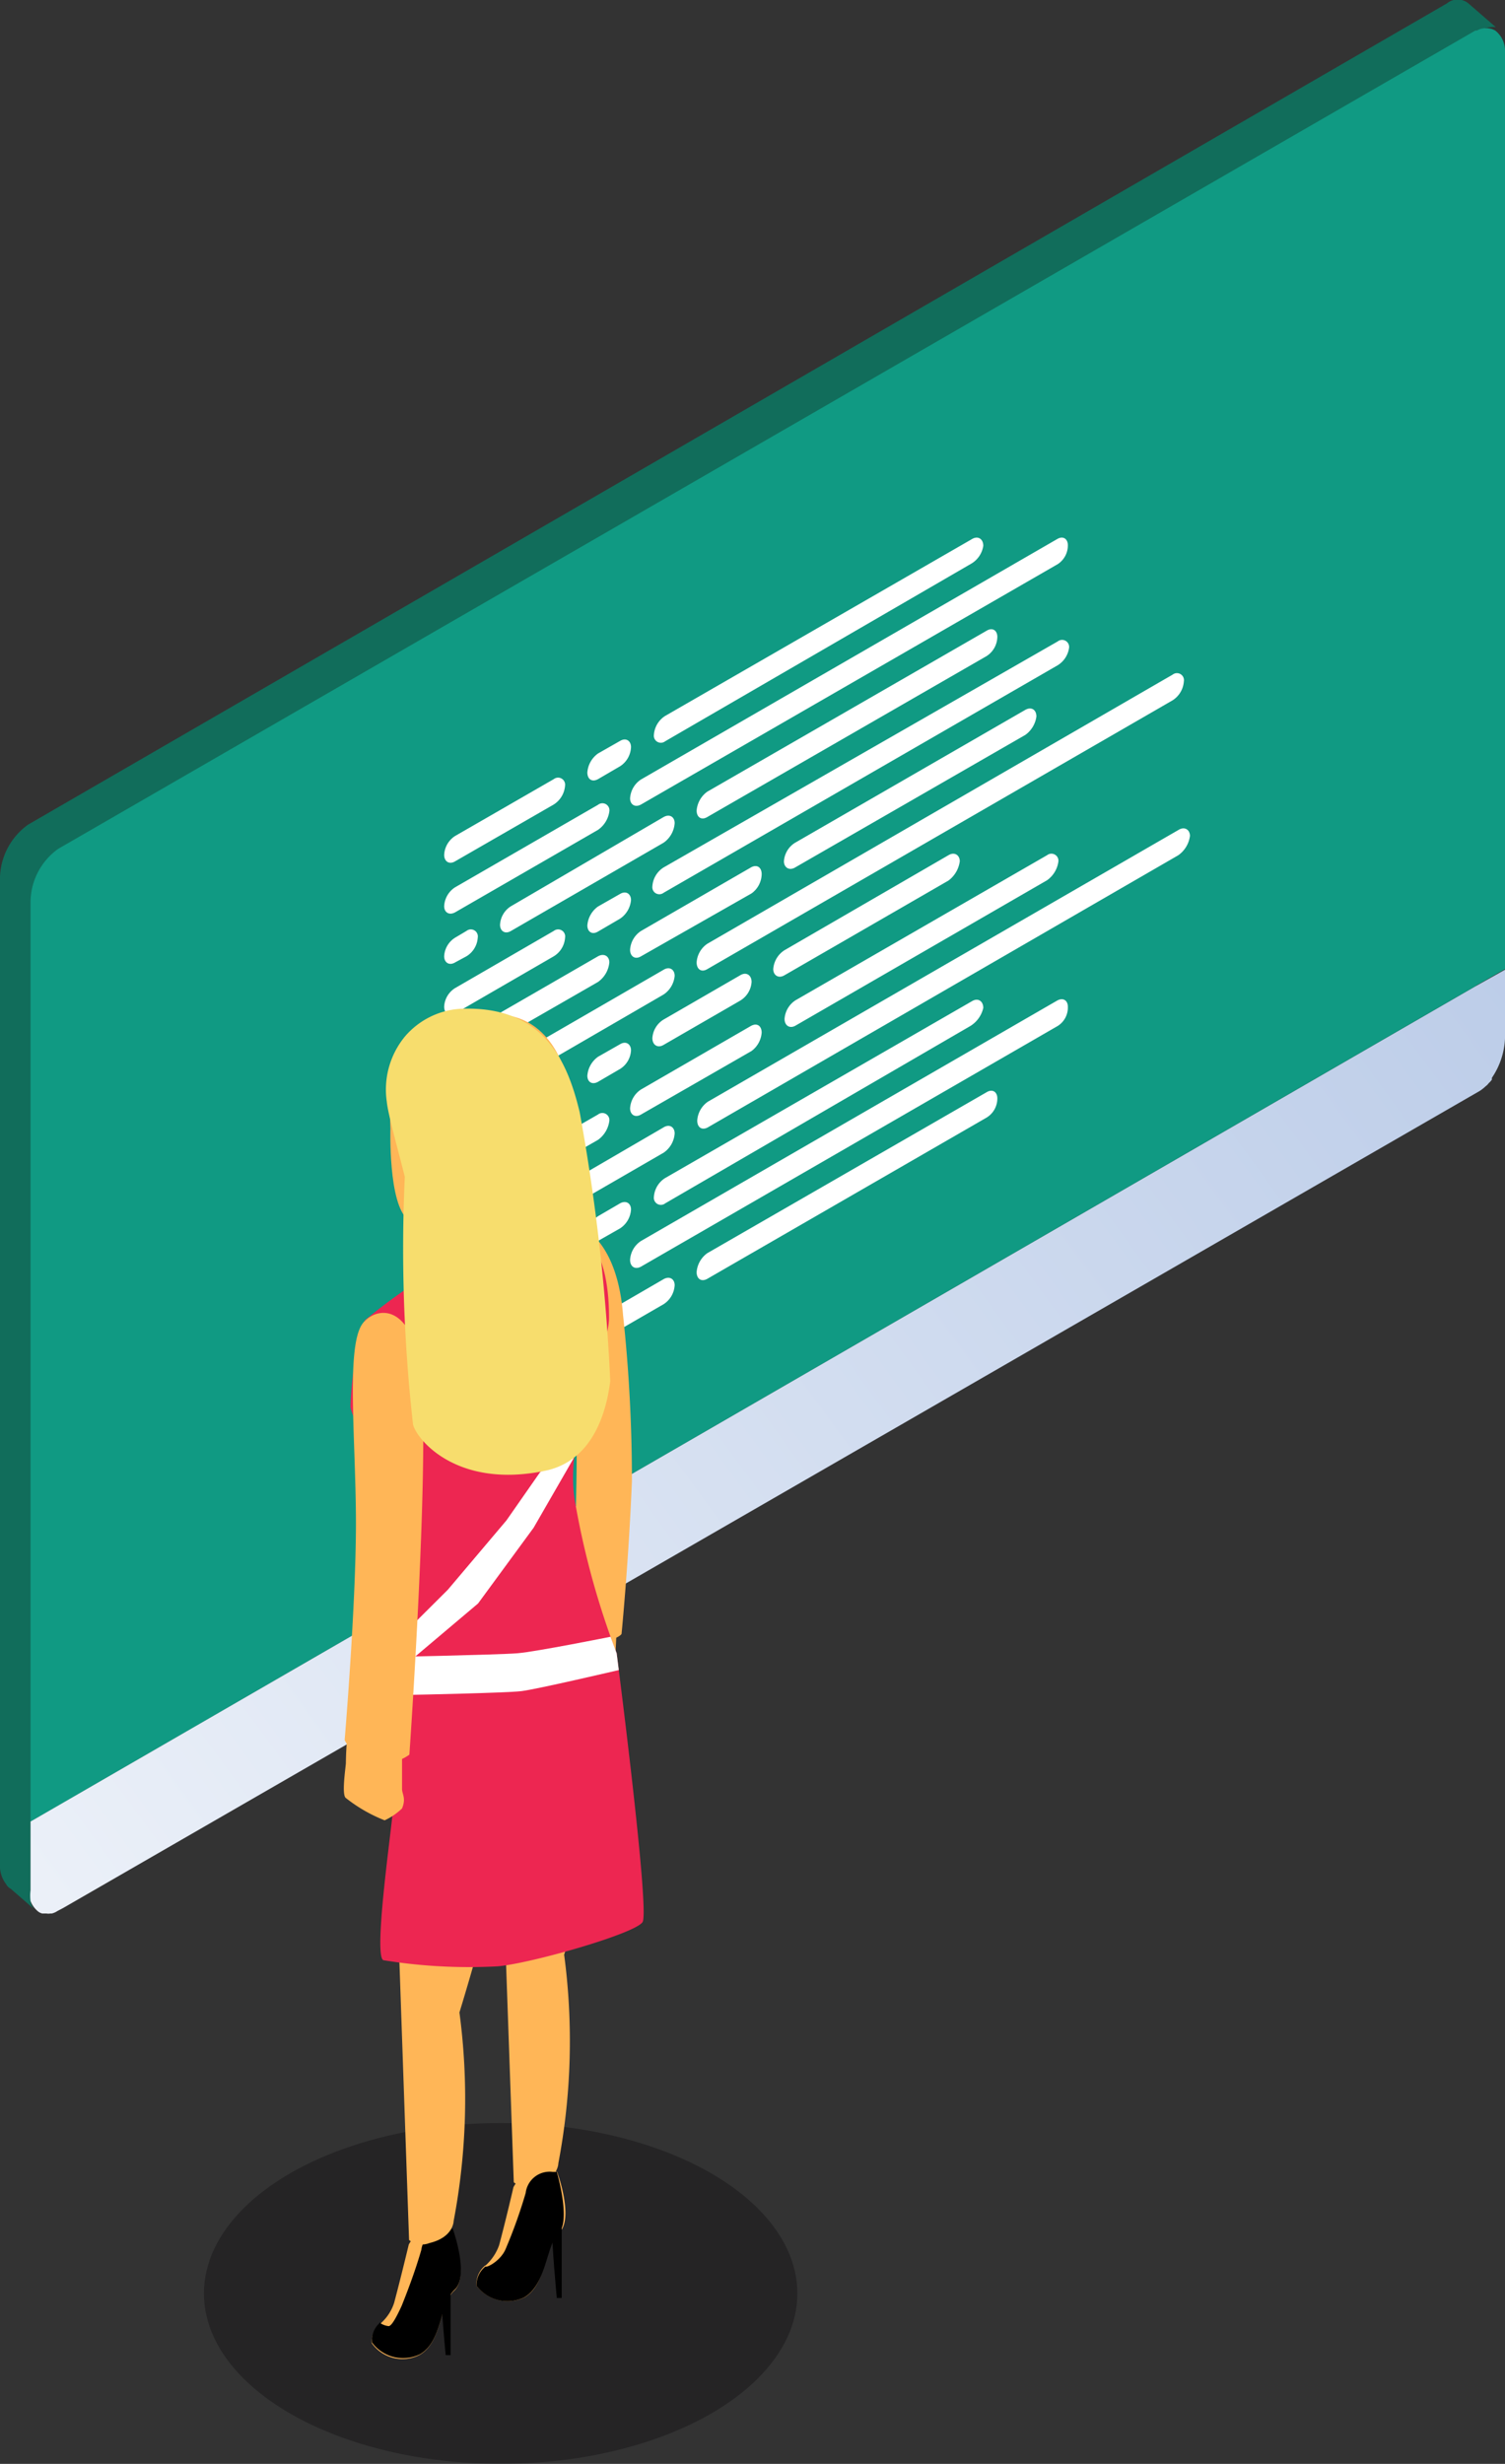 <svg xmlns="http://www.w3.org/2000/svg" xmlns:xlink="http://www.w3.org/1999/xlink" viewBox="0 0 49.3 80.67"><rect x="0" y="0" width="49.3" height="80.67" fill="#333333" stroke="none"/><defs><style>.cls-1{fill:#116d5b;}.cls-2{fill:#109a83;}.cls-3{fill:url(#未命名的渐变_96);}.cls-4{fill:#fff;}.cls-5{opacity:0.3;}.cls-6{fill:#020005;}.cls-7{fill:#ffb657;}.cls-8{fill:#ed2651;}.cls-9{fill:#f7dd6d;}</style><linearGradient id="未命名的渐变_96" x1="-2.8" y1="343.02" x2="73.02" y2="398.37" gradientTransform="matrix(1, 0, 0, -1, -14.12, 421.08)" gradientUnits="userSpaceOnUse"><stop offset="0" stop-color="#fff"/><stop offset="1" stop-color="#b2c5e5"/></linearGradient></defs><title>技师</title><g id="图层_2" data-name="图层 2"><g id="技师房"><path class="cls-1" d="M49,.89h0s-.21-.05-.65.13V32.31L1,59.64v2.25a1.1,1.1,0,0,0,.05.35H1a.5.5,0,0,0,.11.26h0l-.76-.66a.36.36,0,0,1-.15-.15l0,0h0l0,0h0A1,1,0,0,1,0,61V28.7A2.2,2.2,0,0,1,.92,27L47.4.11a.55.55,0,0,1,.7,0Z"/><path class="cls-2" d="M49.3,1.62V31.73l-1,.57h0L1,59.64V29.53a2.16,2.16,0,0,1,.91-1.74L48.33,1l.05,0a.61.61,0,0,1,.6,0h0A.84.84,0,0,1,49.3,1.62Z"/><path class="cls-3" d="M49.3,31.75V34a2.48,2.48,0,0,1-.43,1.29s0,0,0,.06l0,0s-.05.07-.09.1l-.06.07-.07.06a1.24,1.24,0,0,1-.18.14L2.07,62.47h0l-.19.1a.58.58,0,0,1-.18.08l-.05,0a.34.34,0,0,1-.13,0H1.38a.37.37,0,0,1-.16-.09h0l0,0A.82.82,0,0,1,1,62.24H1A1.48,1.48,0,0,1,1,61.89V59.64L48.32,32.3h0Z"/><path class="cls-4" d="M18.14,26.34,14.91,28.2c-.2.12-.36,0-.36-.21a.78.78,0,0,1,.36-.62l3.23-1.86a.23.23,0,0,1,.37.21A.8.8,0,0,1,18.14,26.34Z"/><path class="cls-4" d="M20.31,25.09l-.72.42c-.2.11-.35,0-.35-.22a.84.84,0,0,1,.35-.62l.72-.41c.2-.12.36,0,.36.2A.78.78,0,0,1,20.31,25.09Z"/><path class="cls-4" d="M31.79,18.47l-10,5.8a.23.23,0,0,1-.37-.21.8.8,0,0,1,.37-.62l10.05-5.79c.2-.12.37,0,.37.22A.82.82,0,0,1,31.79,18.47Z"/><path class="cls-4" d="M19.59,27.17l-4.68,2.7c-.2.11-.36,0-.36-.2a.78.78,0,0,1,.36-.62l4.68-2.7a.23.23,0,0,1,.37.22A.88.88,0,0,1,19.59,27.17Z"/><path class="cls-4" d="M34.65,18.47,21,26.34c-.2.11-.36,0-.36-.2a.79.79,0,0,1,.36-.62l13.63-7.87c.2-.12.35,0,.35.2A.73.73,0,0,1,34.65,18.47Z"/><path class="cls-4" d="M32.32,21.48l-9.15,5.27c-.2.12-.35,0-.35-.21a.84.84,0,0,1,.35-.62l9.15-5.27c.2-.12.35,0,.35.2A.76.76,0,0,1,32.32,21.48Z"/><path class="cls-4" d="M21.74,27.59l-5,2.89c-.2.12-.36,0-.36-.2a.76.76,0,0,1,.36-.61l5-2.92c.2-.11.36,0,.36.2A.85.85,0,0,1,21.74,27.59Z"/><path class="cls-4" d="M15.28,31.31l-.37.2c-.2.12-.36,0-.36-.2a.76.76,0,0,1,.36-.61l.37-.22a.23.23,0,0,1,.37.22A.77.77,0,0,1,15.28,31.31Z"/><path class="cls-4" d="M18.14,31.31l-3.23,1.87c-.2.11-.36,0-.36-.22a.76.76,0,0,1,.36-.61l3.23-1.87a.23.23,0,0,1,.37.22A.77.77,0,0,1,18.14,31.31Z"/><path class="cls-4" d="M20.31,30.08l-.72.42c-.2.12-.35,0-.35-.2a.84.84,0,0,1,.35-.62l.72-.41c.2-.12.36,0,.36.2A.82.82,0,0,1,20.31,30.08Z"/><path class="cls-4" d="M34.65,21.78,21.74,29.23a.23.23,0,0,1-.37-.21.79.79,0,0,1,.37-.62L34.65,21a.23.23,0,0,1,.37.21A.8.8,0,0,1,34.65,21.78Z"/><path class="cls-4" d="M19.59,32.15l-4.68,2.69c-.2.12-.36,0-.36-.21a.78.78,0,0,1,.36-.62l4.68-2.7c.2-.11.37,0,.37.2A.88.88,0,0,1,19.59,32.15Z"/><path class="cls-4" d="M24.62,29.25,21,31.31c-.2.12-.36,0-.36-.21a.79.79,0,0,1,.36-.62l3.6-2.08c.2-.11.35,0,.35.22A.79.79,0,0,1,24.62,29.25Z"/><path class="cls-4" d="M33.59,24.06,26.05,28.4c-.2.12-.37,0-.37-.2a.77.77,0,0,1,.37-.61l7.54-4.35c.2-.11.36,0,.36.22A.89.89,0,0,1,33.59,24.06Z"/><path class="cls-4" d="M38.41,22.93l-15.24,8.8c-.2.12-.35,0-.35-.22a.8.8,0,0,1,.35-.61l15.24-8.81a.23.23,0,0,1,.37.22A.8.8,0,0,1,38.41,22.93Z"/><path class="cls-4" d="M21.74,32.56l-5,2.9c-.2.11-.36,0-.36-.2a.79.79,0,0,1,.36-.62l5-2.89c.2-.12.36,0,.36.2A.82.82,0,0,1,21.74,32.56Z"/><path class="cls-4" d="M15.28,36.29l-.37.2c-.2.12-.36,0-.36-.2a.79.79,0,0,1,.36-.62l.37-.21a.23.23,0,0,1,.37.21A.79.79,0,0,1,15.28,36.29Z"/><path class="cls-4" d="M18.14,36.29l-3.23,1.86c-.2.12-.36,0-.36-.2a.76.76,0,0,1,.36-.61l3.23-1.87a.23.23,0,0,1,.37.22A.79.79,0,0,1,18.14,36.29Z"/><path class="cls-4" d="M20.31,35l-.72.42c-.2.11-.35,0-.35-.2a.84.84,0,0,1,.35-.62l.72-.41c.2-.12.36,0,.36.2A.76.76,0,0,1,20.31,35Z"/><path class="cls-4" d="M24.25,32.76l-2.51,1.45c-.2.12-.37,0-.37-.22a.77.77,0,0,1,.37-.61l2.51-1.45c.2-.12.37,0,.37.22A.77.77,0,0,1,24.25,32.76Z"/><path class="cls-4" d="M31.07,28.83l-5.37,3.1c-.2.12-.37,0-.37-.2a.8.8,0,0,1,.37-.62L31.07,28c.2-.12.37,0,.37.2A.94.94,0,0,1,31.07,28.83Z"/><path class="cls-4" d="M19.59,37.32,14.91,40c-.2.11-.36,0-.36-.2a.79.79,0,0,1,.36-.62l4.68-2.69a.23.23,0,0,1,.37.21A.91.91,0,0,1,19.59,37.32Z"/><path class="cls-4" d="M24.62,34.41,21,36.49c-.2.12-.36,0-.36-.2a.79.79,0,0,1,.36-.62l3.6-2.08c.2-.11.35,0,.35.22A.82.82,0,0,1,24.62,34.41Z"/><path class="cls-4" d="M34.3,28.82l-8.24,4.76c-.19.11-.36,0-.36-.22a.79.79,0,0,1,.36-.61L34.3,28a.23.23,0,0,1,.37.21A.9.9,0,0,1,34.3,28.82Z"/><path class="cls-4" d="M38.6,28,23.19,36.91c-.2.11-.35,0-.35-.22a.81.81,0,0,1,.35-.62l15.42-8.9c.2-.12.37,0,.37.2A.92.92,0,0,1,38.6,28Z"/><path class="cls-4" d="M21.74,37.74l-5,2.89c-.2.12-.36,0-.36-.2a.76.76,0,0,1,.36-.61l5-2.91c.2-.12.36,0,.36.2A.83.83,0,0,1,21.74,37.74Z"/><path class="cls-4" d="M15.28,41.47l-.37.2c-.2.11-.36,0-.36-.2a.78.78,0,0,1,.36-.62l.37-.22a.23.23,0,0,1,.37.22A.86.86,0,0,1,15.28,41.47Z"/><path class="cls-4" d="M18.14,41.47l-3.23,1.86c-.2.12-.36,0-.36-.22a.76.76,0,0,1,.36-.61l3.23-1.87a.23.23,0,0,1,.37.22A.86.86,0,0,1,18.14,41.47Z"/><path class="cls-4" d="M20.31,40.22l-.72.41c-.2.12-.35,0-.35-.2a.8.8,0,0,1,.35-.61l.72-.42c.2-.11.36,0,.36.2A.79.79,0,0,1,20.31,40.22Z"/><path class="cls-4" d="M31.79,33.59l-10,5.81a.23.23,0,0,1-.37-.21.79.79,0,0,1,.37-.62l10.05-5.79c.2-.12.37,0,.37.22A.94.94,0,0,1,31.79,33.59Z"/><path class="cls-4" d="M19.59,42.3,14.91,45c-.2.12-.36,0-.36-.21a.79.79,0,0,1,.36-.62l4.68-2.69c.2-.12.37,0,.37.2A.9.9,0,0,1,19.59,42.3Z"/><path class="cls-4" d="M34.65,33.59,21,41.47c-.2.11-.36,0-.36-.22a.79.79,0,0,1,.36-.62l13.63-7.87c.2-.11.35,0,.35.2A.71.71,0,0,1,34.65,33.59Z"/><path class="cls-4" d="M32.32,36.59l-9.15,5.28c-.2.11-.35,0-.35-.22a.84.84,0,0,1,.35-.62l9.15-5.27c.2-.12.35,0,.35.2A.73.73,0,0,1,32.32,36.59Z"/><path class="cls-4" d="M21.74,42.7l-5,2.89c-.2.12-.36,0-.36-.2a.76.76,0,0,1,.36-.61l5-2.9c.2-.11.36,0,.36.2A.79.79,0,0,1,21.74,42.7Z"/><path class="cls-4" d="M15.28,46.44l-.37.2c-.2.12-.36,0-.36-.2a.76.76,0,0,1,.36-.61l.37-.22c.2-.12.37,0,.37.22A.84.84,0,0,1,15.28,46.44Z"/><g class="cls-5"><ellipse class="cls-6" cx="16.4" cy="75.09" rx="9.72" ry="5.58"/></g><path class="cls-7" d="M12.47,76.07l0,0,0,0a1.51,1.51,0,0,0,.44-.67c.22-.82.48-1.91.48-1.91a1.19,1.19,0,0,1,.76-.59,2,2,0,0,1,.67.1s.56,1.54.06,2-.39,1.67-1.13,2.1a1.23,1.23,0,0,1-1.57-.38A.77.77,0,0,1,12.47,76.07Z"/><path d="M12.47,76.07a.62.62,0,0,0,.26.09c.1,0,.26-.3.43-.67.24-.6.46-1.2.64-1.82a.81.81,0,0,1,.89-.7l.14,0s.56,1.54.06,2-.39,1.68-1.13,2.11a1.26,1.26,0,0,1-1.57-.38.75.75,0,0,1,.28-.67Z"/><path class="cls-7" d="M20.2,53.35,20.12,55s-.54.35-.6.41a3.42,3.42,0,0,1-1.37-.57c0-.15.29-1.08.29-1.22s.1-.85.1-.85Z"/><path class="cls-7" d="M17.73,40.06c.37-.34,2.42-.31,2.68,3a50.65,50.65,0,0,1,.29,5.44c-.11,2.68-.34,5-.34,5S20,54,18.6,53.39a58.09,58.09,0,0,0,.28-6.9c-.12-3.39-2.26-5.45-1.15-6.43Z"/><path class="cls-7" d="M19.26,52.34A9.38,9.38,0,0,1,20.2,57,52.73,52.73,0,0,1,18.48,64a21.41,21.41,0,0,1-.19,6.83s0,.53-.79.72a.67.67,0,0,1-.67-.1l-.38-10.75c-.49,2.25-1.4,5.19-1.4,5.19a21.41,21.41,0,0,1-.19,6.83s0,.53-.79.72a.67.67,0,0,1-.67-.1l-.65-18.72Z"/><path class="cls-8" d="M20.2,54.13a26.65,26.65,0,0,1-1.37-5c-.37-2.21,1.12-4.8,1.12-6,0-2.6-1.12-3.22-2-3.21a18.05,18.05,0,0,0-6,3.31,10.68,10.68,0,0,0-.47,2.84c.15.85,1.63,2.05,1.63,3,0,1.19-.82,5.69-.82,5.69C13.49,56.88,18.16,56.88,20.2,54.13Z"/><path class="cls-7" d="M12.79,36.94s-.08,2.48.58,3,4,.17,4.92-1.5.42-4.84-1.64-5.19c-2.4-.4-4,1.22-3.86,3.71Z"/><path class="cls-7" d="M15.9,74.18h0a1.62,1.62,0,0,0,.45-.67c.22-.82.47-1.9.47-1.9a1.23,1.23,0,0,1,.76-.6,2.18,2.18,0,0,1,.67.1s.57,1.54.06,2-.39,1.68-1.13,2.11a1.29,1.29,0,0,1-1.57-.38.78.78,0,0,1,.29-.67Z"/><path d="M15.61,74.84a1.27,1.27,0,0,0,1.56.38c.74-.43.72-1.72,1.13-2.11s-.06-2-.06-2l-.14,0a.79.79,0,0,0-.88.69,16.39,16.39,0,0,1-.65,1.82c-.15.38-.6.63-.67.59A.77.77,0,0,0,15.61,74.84Zm-.85-.54v2.81H14.6s-.17-1.73-.17-2.61C14.43,74.21,14.76,74.3,14.76,74.3Z"/><path class="cls-8" d="M20.2,54.13s1.09,8.42.85,8.8-3.64,1.35-4.74,1.45a17.58,17.58,0,0,1-3.75-.2c-.32-.12.21-3.89.29-4.71s-.49-4.73-.49-4.73Z"/><path d="M18.07,72.62c0,.89.17,2.62.17,2.62h.16V72.42S18.07,72.32,18.07,72.62Z"/><path class="cls-7" d="M17.29,38.72s-2.63.28-2.46.61a17.57,17.57,0,0,1,.34,2.54,1.82,1.82,0,0,0,2.61-.63l-.49-2.52ZM11.47,56.61c-.12,0-.14,1-.14,1.11s-.15,1.05,0,1.15a5,5,0,0,0,1.27.73,2.06,2.06,0,0,0,.57-.39c.14-.34,0-.46,0-.64s0-1.53,0-1.53A14.57,14.57,0,0,0,11.47,56.61Z"/><path class="cls-4" d="M20,53.59l.2.54.07.55s-2.69.63-3.19.69-3.54.12-3.54.12l-1.09-.12V54.26s3.89-.08,4.5-.13S20,53.59,20,53.59Z"/><polygon class="cls-4" points="18.8 47.73 17.48 50.02 15.66 52.5 13.61 54.23 12.45 54.26 14.67 52.05 16.59 49.78 17.7 48.19 18.8 47.73"/><path class="cls-7" d="M11.86,43.36c.28-.42,1.31-.86,1.83.93s-.28,13.16-.28,13.16a1.45,1.45,0,0,1-2-.29.76.76,0,0,1-.12-.19s.37-4.4.37-7.09S11.33,44.16,11.86,43.36Z"/><path class="cls-9" d="M13.27,33.93a2.6,2.6,0,0,1,1.8-.9c2.71-.12,3.51,1.67,3.92,3.39a65.83,65.83,0,0,1,1,8.8c-.19,1.51-.85,2.66-2.11,2.93-2.89.61-4.22-1-4.35-1.51a51.28,51.28,0,0,1-.27-8.11c-.25-1-.55-2.05-.59-2.46a2.73,2.73,0,0,1,.6-2.14Z"/></g></g></svg>